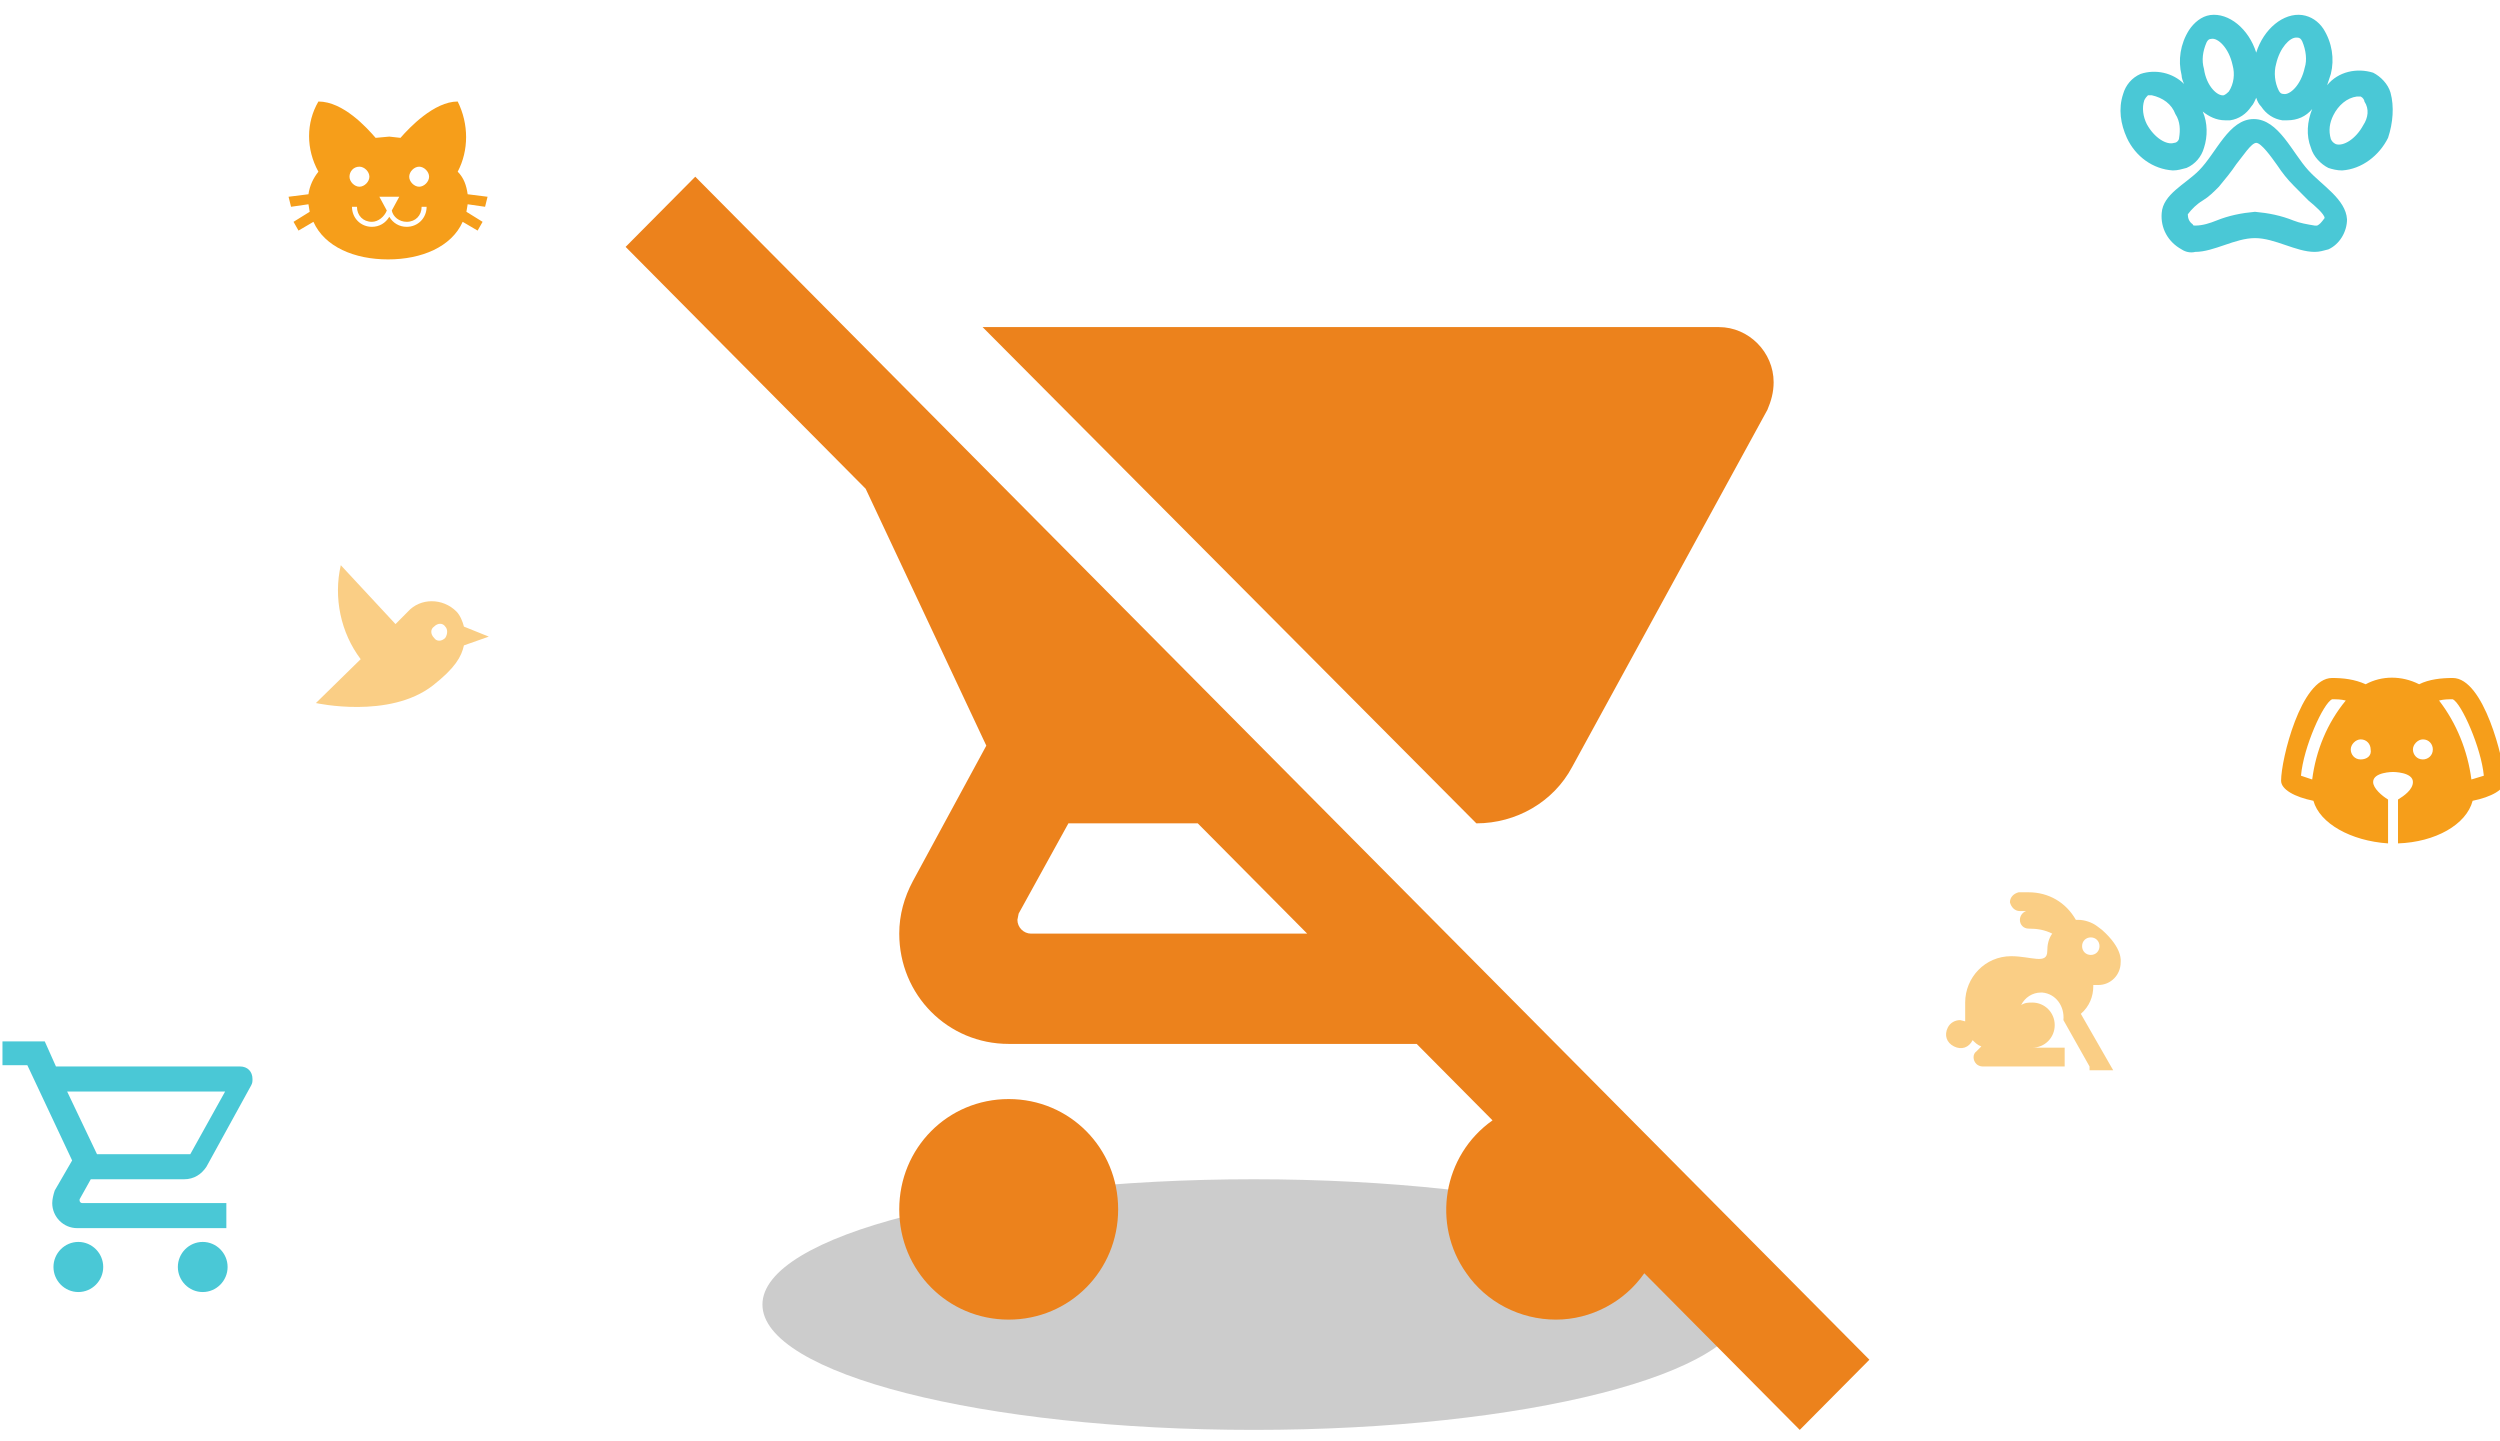 <svg width="170" height="98" viewBox="0 0 170 98" fill="none" xmlns="http://www.w3.org/2000/svg">
<g clip-path="url(#clip0)">
<path d="M85.254 97.233C103.704 97.233 118.662 93.418 118.662 88.711C118.662 84.005 103.704 80.19 85.254 80.19C66.803 80.19 51.846 84.005 51.846 88.711C51.846 93.418 66.803 97.233 85.254 97.233Z" fill="#CCCCCC"/>
<path d="M162.557 6.306C162.388 5.71 161.88 5.198 161.373 4.943C160.273 4.602 159.005 4.857 158.244 5.795C158.328 5.539 158.413 5.284 158.497 5.028C158.751 4.005 158.582 2.897 157.99 1.96C157.651 1.449 157.144 1.108 156.552 1.023C155.283 0.852 153.93 1.96 153.423 3.579C152.915 1.96 151.562 0.852 150.293 1.023C149.701 1.108 149.194 1.534 148.855 2.045C148.263 2.983 148.094 4.09 148.348 5.113C148.348 5.284 148.433 5.539 148.517 5.71C147.756 4.943 146.572 4.687 145.557 5.028C144.965 5.284 144.542 5.795 144.373 6.391C144.035 7.414 144.204 8.437 144.627 9.374C145.219 10.652 146.403 11.504 147.756 11.59C148.094 11.59 148.348 11.504 148.686 11.419C149.278 11.164 149.701 10.652 149.87 10.056C150.124 9.289 150.124 8.351 149.786 7.584C150.209 7.925 150.716 8.181 151.308 8.181C151.393 8.181 151.477 8.181 151.646 8.181C152.239 8.096 152.746 7.755 153.084 7.244C153.253 7.073 153.338 6.817 153.423 6.647C153.507 6.903 153.592 7.073 153.761 7.244C154.099 7.755 154.607 8.096 155.199 8.181C155.283 8.181 155.368 8.181 155.537 8.181C156.214 8.181 156.806 7.925 157.229 7.414C156.89 8.266 156.806 9.204 157.144 10.056C157.313 10.652 157.821 11.164 158.328 11.419C158.582 11.504 158.92 11.59 159.258 11.59C160.612 11.504 161.796 10.567 162.388 9.374C162.726 8.351 162.811 7.244 162.557 6.306ZM148.179 9.374C148.179 9.544 148.01 9.715 147.841 9.715C147.333 9.885 146.487 9.374 145.98 8.437C145.726 7.925 145.641 7.329 145.811 6.817C145.895 6.647 145.98 6.562 146.064 6.477C146.149 6.477 146.234 6.477 146.318 6.477C147.079 6.647 147.671 7.073 147.925 7.755C148.263 8.266 148.263 8.863 148.179 9.374ZM151.562 6.221C151.477 6.306 151.393 6.391 151.224 6.477C150.801 6.562 150.04 5.88 149.87 4.687C149.701 4.09 149.786 3.494 150.04 2.897C150.124 2.727 150.209 2.642 150.378 2.642C150.801 2.557 151.562 3.238 151.816 4.431C151.985 5.028 151.9 5.71 151.562 6.221ZM156.721 4.602C156.467 5.795 155.706 6.477 155.283 6.391C155.114 6.391 155.03 6.306 154.945 6.136C154.691 5.624 154.607 4.943 154.776 4.346C155.03 3.238 155.706 2.557 156.129 2.557H156.214C156.383 2.557 156.467 2.642 156.552 2.812C156.806 3.409 156.89 4.09 156.721 4.602ZM160.696 8.522C160.189 9.459 159.343 9.97 158.836 9.8C158.666 9.715 158.582 9.63 158.497 9.459C158.328 8.863 158.413 8.351 158.666 7.84C159.005 7.158 159.597 6.647 160.273 6.562C160.358 6.562 160.442 6.562 160.527 6.562C160.696 6.647 160.781 6.817 160.781 6.903C161.119 7.414 161.035 8.01 160.696 8.522ZM156.975 11.59C155.875 10.397 154.945 8.096 153.253 8.096C151.562 8.096 150.716 10.397 149.532 11.59C148.602 12.527 147.079 13.209 146.995 14.487C146.91 15.51 147.418 16.447 148.348 16.958C148.602 17.129 148.94 17.214 149.278 17.129C150.547 17.129 151.985 16.191 153.338 16.191C154.691 16.191 156.129 17.129 157.398 17.129C157.736 17.129 157.99 17.044 158.328 16.958C159.089 16.617 159.597 15.765 159.597 14.913C159.512 13.55 157.905 12.612 156.975 11.59ZM157.567 15.339C157.482 15.339 157.398 15.339 157.398 15.339C156.89 15.254 156.383 15.169 155.96 14.998C155.114 14.657 154.268 14.487 153.338 14.402C152.408 14.487 151.562 14.657 150.716 14.998C150.293 15.169 149.786 15.339 149.278 15.339C149.194 15.339 149.109 15.339 149.109 15.254C148.855 15.084 148.771 14.828 148.771 14.572C149.025 14.231 149.363 13.89 149.786 13.635C150.209 13.379 150.547 13.038 150.885 12.697C151.308 12.186 151.731 11.675 152.069 11.164C152.492 10.652 153.084 9.715 153.423 9.715C153.761 9.715 154.438 10.652 154.86 11.249C155.199 11.76 155.537 12.186 155.96 12.612C156.298 12.953 156.637 13.294 156.975 13.635C157.398 13.976 158.074 14.572 158.074 14.828C157.821 15.169 157.736 15.254 157.567 15.339Z" fill="#4AC8D6"/>
<path d="M166.786 46.103C166.025 46.103 165.179 46.188 164.502 46.529C163.318 45.932 161.965 45.932 160.866 46.529C160.104 46.188 159.343 46.103 158.582 46.103C156.467 46.103 155.114 51.642 155.114 53.09C155.114 53.687 156.045 54.198 157.313 54.454C157.736 55.988 159.851 57.181 162.388 57.351V54.369C161.965 54.113 161.373 53.602 161.373 53.176C161.373 52.494 162.726 52.494 162.726 52.494C162.726 52.494 164.079 52.494 164.079 53.176C164.079 53.687 163.487 54.113 163.064 54.369V57.351C165.602 57.266 167.716 56.073 168.139 54.454C169.408 54.198 170.338 53.687 170.338 53.09C170.254 51.642 168.9 46.103 166.786 46.103ZM157.229 53.005C156.975 52.92 156.721 52.835 156.467 52.749C156.637 50.789 157.99 47.807 158.582 47.551C158.92 47.551 159.174 47.551 159.512 47.636C158.244 49.17 157.482 51.045 157.229 53.005ZM160.527 51.642C160.104 51.642 159.851 51.301 159.851 50.96C159.851 50.619 160.189 50.278 160.527 50.278C160.95 50.278 161.204 50.619 161.204 50.96C161.288 51.386 160.95 51.642 160.527 51.642ZM164.756 51.642C164.333 51.642 164.079 51.301 164.079 50.96C164.079 50.619 164.418 50.278 164.756 50.278C165.179 50.278 165.433 50.619 165.433 50.96C165.433 51.386 165.094 51.642 164.756 51.642ZM168.055 53.005C167.801 51.045 167.04 49.17 165.856 47.636C166.194 47.551 166.448 47.551 166.786 47.551C167.378 47.807 168.731 50.875 168.9 52.749C168.647 52.835 168.308 52.92 168.055 53.005Z" fill="#F69E1A"/>
<path d="M26.472 9.289L25.542 9.374C24.95 8.692 23.343 6.903 21.651 6.903C20.806 8.351 20.806 10.141 21.651 11.675C21.313 12.101 21.059 12.612 20.975 13.209L19.622 13.379L19.791 14.061L20.975 13.89L21.059 14.402L19.96 15.084L20.298 15.68L21.313 15.084C22.074 16.788 24.104 17.64 26.388 17.64C28.671 17.64 30.701 16.788 31.462 15.084L32.477 15.68L32.816 15.084L31.716 14.402L31.801 13.89L32.985 14.061L33.154 13.379L31.801 13.209C31.716 12.612 31.547 12.101 31.124 11.675C31.885 10.226 31.885 8.437 31.124 6.903C29.517 6.903 27.826 8.692 27.233 9.374L26.472 9.289ZM24.442 11.334C24.781 11.334 25.119 11.675 25.119 12.016C25.119 12.357 24.781 12.697 24.442 12.697C24.104 12.697 23.766 12.357 23.766 12.016C23.766 11.675 24.02 11.334 24.442 11.334ZM28.502 11.334C28.84 11.334 29.179 11.675 29.179 12.016C29.179 12.357 28.84 12.697 28.502 12.697C28.164 12.697 27.826 12.357 27.826 12.016C27.826 11.675 28.164 11.334 28.502 11.334ZM25.796 13.379H27.149L26.642 14.316C26.726 14.743 27.149 15.084 27.656 15.084C28.248 15.084 28.671 14.657 28.671 14.061H29.01C29.01 14.828 28.418 15.424 27.656 15.424C27.149 15.424 26.726 15.169 26.472 14.743C26.219 15.169 25.796 15.424 25.288 15.424C24.527 15.424 23.935 14.828 23.935 14.061H24.273C24.273 14.657 24.696 15.084 25.288 15.084C25.711 15.084 26.134 14.743 26.303 14.316L25.796 13.379Z" fill="#F69E1A"/>
<path d="M33.239 43.291L31.547 42.609C31.462 42.268 31.293 41.842 31.04 41.586C30.109 40.649 28.587 40.649 27.741 41.586L26.895 42.438L23.174 38.433C22.666 40.649 23.174 43.035 24.527 44.824L21.482 47.807C21.482 47.807 26.473 48.915 29.433 46.614C30.955 45.421 31.378 44.654 31.547 43.887L33.239 43.291ZM30.278 43.376C30.025 43.631 29.686 43.631 29.517 43.376C29.264 43.12 29.264 42.779 29.517 42.609C29.771 42.353 30.109 42.353 30.278 42.609C30.448 42.779 30.448 43.12 30.278 43.376Z" fill="#FACE85"/>
<path d="M142.089 72.52L140.313 69.367C140.398 68.43 139.806 67.577 138.875 67.492H138.791C138.199 67.492 137.691 67.833 137.438 68.344C137.691 68.174 137.945 68.174 138.199 68.174C139.045 68.174 139.721 68.856 139.721 69.708C139.721 70.56 139.045 71.242 138.199 71.242H140.398V72.52H134.816C134.647 72.52 134.477 72.435 134.393 72.35C134.139 72.094 134.139 71.668 134.393 71.497L134.731 71.156C134.477 71.071 134.308 70.901 134.139 70.731C133.885 71.242 133.378 71.412 132.871 71.156C132.363 70.901 132.194 70.39 132.448 69.878C132.617 69.537 132.955 69.367 133.293 69.367L133.632 69.452V68.174C133.632 66.47 134.985 65.021 136.761 65.021C138.114 65.021 139.214 65.617 139.214 64.68C139.214 64.254 139.298 63.828 139.552 63.487C139.045 63.231 138.537 63.146 137.945 63.146C137.607 63.146 137.353 62.891 137.353 62.55C137.353 62.294 137.522 62.038 137.776 61.953H137.353C137.015 61.953 136.761 61.697 136.676 61.356C136.676 61.016 136.93 60.76 137.269 60.675C137.269 60.675 137.269 60.675 137.353 60.675H137.945C139.298 60.675 140.482 61.356 141.159 62.55H141.328C141.751 62.55 142.259 62.72 142.597 62.976L142.935 63.231C144.373 64.51 144.204 65.362 144.204 65.447C144.204 66.299 143.527 66.981 142.681 66.981H142.343V67.066C142.343 67.748 142.089 68.43 141.497 68.941L143.696 72.776H142.089V72.52ZM142.174 63.743C141.836 63.743 141.582 63.998 141.582 64.339C141.582 64.68 141.836 64.936 142.174 64.936C142.512 64.936 142.766 64.68 142.766 64.339C142.766 63.998 142.512 63.743 142.174 63.743Z" fill="#FACE85"/>
<path d="M127.119 92.461L47.278 12.016L42.542 16.788L58.865 33.235L67.069 50.704L62.079 59.908C61.487 61.016 61.149 62.209 61.149 63.487C61.149 67.663 64.448 70.986 68.592 70.986H96.333L101.492 76.184C98.109 78.57 97.348 83.257 99.716 86.581C101.069 88.541 103.353 89.734 105.806 89.734C108.174 89.734 110.457 88.541 111.811 86.581L122.383 97.233L127.119 92.461ZM70.114 63.487C69.607 63.487 69.184 63.061 69.184 62.55L69.268 62.123L72.651 55.988H81.448L88.89 63.487H70.114ZM100.393 55.988C103.099 55.988 105.637 54.539 106.905 52.153L120.184 27.866C120.438 27.27 120.607 26.673 120.607 25.991C120.607 23.946 118.915 22.242 116.885 22.242H66.816L100.393 55.988ZM68.592 74.736C64.448 74.736 61.149 78.059 61.149 82.235C61.149 86.41 64.448 89.734 68.592 89.734C72.736 89.734 76.034 86.41 76.034 82.235C76.034 78.059 72.736 74.736 68.592 74.736Z" fill="#EC821C"/>
<path d="M13.785 84.451C14.716 84.451 15.477 85.217 15.477 86.155C15.477 87.092 14.716 87.859 13.785 87.859C12.855 87.859 12.094 87.092 12.094 86.155C12.094 85.217 12.855 84.451 13.785 84.451ZM0.253 70.816H3.044L3.805 72.52H16.323C16.83 72.52 17.169 72.861 17.169 73.372C17.169 73.543 17.169 73.628 17.084 73.798L14.039 79.337C13.701 79.849 13.193 80.19 12.517 80.19H6.173L5.412 81.553V81.638C5.412 81.724 5.497 81.809 5.581 81.809H15.392V83.513H5.243C4.313 83.513 3.552 82.746 3.552 81.809C3.552 81.553 3.636 81.212 3.721 80.957L4.905 78.911L1.86 72.435H0.168V70.816H0.253ZM5.328 84.451C6.258 84.451 7.019 85.217 7.019 86.155C7.019 87.092 6.258 87.859 5.328 87.859C4.397 87.859 3.636 87.092 3.636 86.155C3.636 85.217 4.397 84.451 5.328 84.451ZM12.94 78.485L15.308 74.224H4.566L6.596 78.485H12.94Z" fill="#4AC8D6"/>
</g>
<defs>
<clipPath id="clip0">
<rect width="170" height="98" fill="white"/>
</clipPath>
</defs>
</svg>
